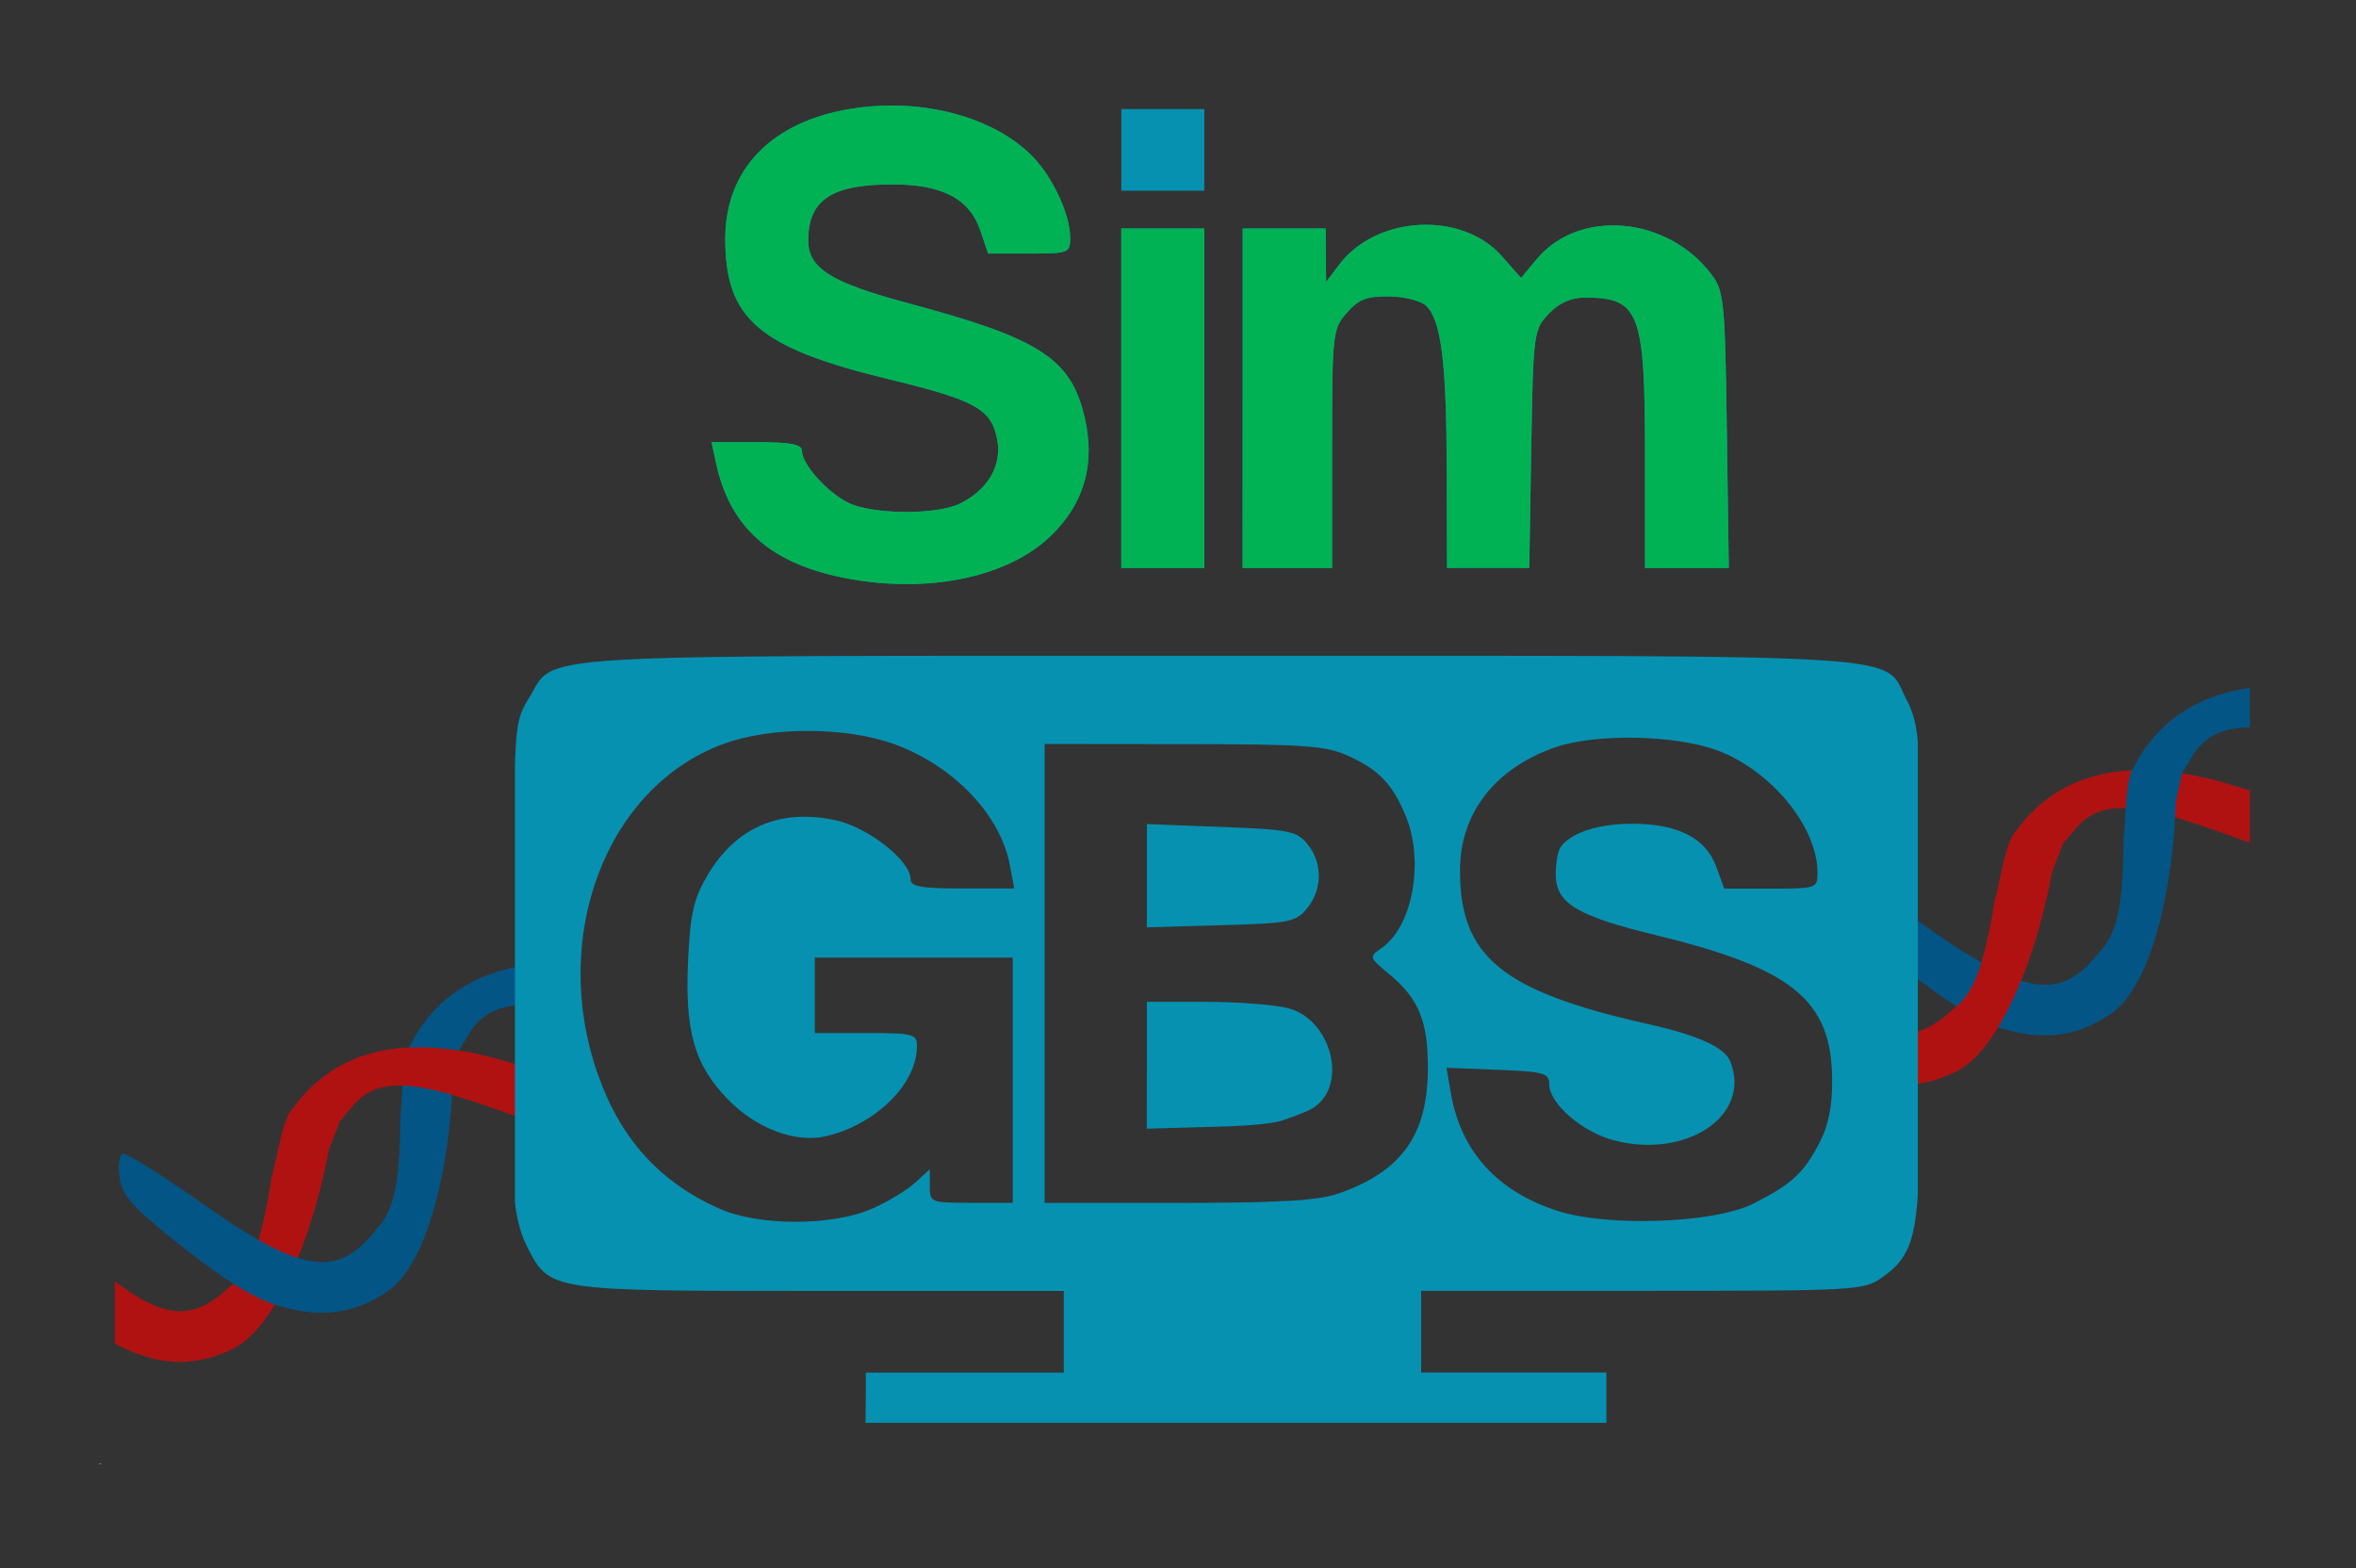 <?xml version="1.0" encoding="UTF-8" standalone="no"?>
<!-- Created with Inkscape (http://www.inkscape.org/) -->

<svg
   xmlns:dc="http://purl.org/dc/elements/1.1/"
   xmlns:cc="http://creativecommons.org/ns#"
   xmlns:rdf="http://www.w3.org/1999/02/22-rdf-syntax-ns#"
   xmlns:svg="http://www.w3.org/2000/svg"
   xmlns="http://www.w3.org/2000/svg"
   xmlns:sodipodi="http://sodipodi.sourceforge.net/DTD/sodipodi-0.dtd"
   xmlns:inkscape="http://www.inkscape.org/namespaces/inkscape"
   width="88.635mm"
   height="59.002mm"
   viewBox="0 0 88.635 59.002"
   version="1.1"
   id="svg8"
   inkscape:version="0.92.2 (5c3e80d, 2017-08-06)"
   sodipodi:docname="drawing.svg"
   inkscape:export-filename="D:\simgbs_logo.png"
   inkscape:export-xdpi="1130.65"
   inkscape:export-ydpi="1130.65">
  <rect x="0" y="0" width="88.635" height="59.002" fill="#333333" stroke="none"/>
  <defs
     id="defs2">
    <clipPath
       clipPathUnits="userSpaceOnUse"
       id="clipPath1192">
      <rect
         style="opacity:1;fill:#000080;fill-opacity:1;stroke-width:0.265"
         id="rect1194"
         width="6.735"
         height="8.7"
         x="47.199"
         y="98.117" />
    </clipPath>
    <clipPath
       clipPathUnits="userSpaceOnUse"
       id="clipPath1192-5">
      <rect
         style="opacity:1;fill:#000080;fill-opacity:1;stroke-width:0.265"
         id="rect1194-5"
         width="6.735"
         height="8.7"
         x="47.199"
         y="98.117" />
    </clipPath>
    <clipPath
       clipPathUnits="userSpaceOnUse"
       id="clipPath1262">
      <rect
         style="opacity:1;fill:#000080;fill-opacity:1;stroke-width:0.265"
         id="rect1264"
         width="2.712"
         height="3.241"
         x="59.366"
         y="101.142" />
    </clipPath>
    <clipPath
       clipPathUnits="userSpaceOnUse"
       id="clipPath1272">
      <rect
         style="opacity:0.43;fill:#0000ff;fill-opacity:1;stroke-width:0.261"
         id="rect1274"
         width="18.615"
         height="22.31"
         x="55.724"
         y="77.079"
         transform="matrix(0.999,0.047,0,1,0,0)" />
    </clipPath>
    <clipPath
       clipPathUnits="userSpaceOnUse"
       id="clipPath1286">
      <rect
         style="opacity:0.43;fill:#0000ff;fill-opacity:1;stroke-width:0.265"
         id="rect1288"
         width="6.152"
         height="9.79"
         x="55.629"
         y="93.602" />
    </clipPath>
    <clipPath
       clipPathUnits="userSpaceOnUse"
       id="clipPath1327">
      <rect
         style="opacity:0.43;fill:#0000ff;fill-opacity:1;stroke-width:0.265"
         id="rect1329"
         width="2.58"
         height="2.315"
         x="81.426"
         y="100.348" />
    </clipPath>
    <clipPath
       clipPathUnits="userSpaceOnUse"
       id="clipPath1395">
      <rect
         style="opacity:0.546;fill:#000080;fill-opacity:1;stroke-width:0.265"
         id="rect1397"
         width="88.306"
         height="59.307"
         x="77.966"
         y="43.89" />
    </clipPath>
    <clipPath
       clipPathUnits="userSpaceOnUse"
       id="clipPath107">
      <rect
         style="opacity:0.546;fill:#0000ff;fill-opacity:1;stroke-width:0.265"
         id="rect109"
         width="82.947"
         height="58.076"
         x="78.915"
         y="42.702" />
    </clipPath>
    <clipPath
       clipPathUnits="userSpaceOnUse"
       id="clipPath113">
      <rect
         style="opacity:0.546;fill:#0000ff;fill-opacity:1;stroke-width:0.265"
         id="rect115"
         width="82.815"
         height="56.753"
         x="77.391"
         y="44.455" />
    </clipPath>
    <clipPath
       clipPathUnits="userSpaceOnUse"
       id="clipPath141">
      <rect
         style="opacity:0.546;fill:#0000ff;fill-opacity:1;stroke-width:0.094"
         id="rect143"
         width="5.5"
         height="10.559"
         x="79.242"
         y="88.067" />
    </clipPath>
  </defs>
  <sodipodi:namedview
     id="base"
     pagecolor="#ffffff"
     bordercolor="#666666"
     borderopacity="1.0"
     inkscape:pageopacity="0.0"
     inkscape:pageshadow="2"
     inkscape:zoom="2"
     inkscape:cx="171.12878"
     inkscape:cy="64.000002"
     inkscape:document-units="mm"
     inkscape:current-layer="layer1"
     showgrid="false"
     inkscape:window-width="1366"
     inkscape:window-height="705"
     inkscape:window-x="-8"
     inkscape:window-y="-8"
     inkscape:window-maximized="1" />
  <g
     inkscape:label="Layer 1"
     inkscape:groupmode="layer"
     id="layer1"
     transform="translate(-77.787,-44.058)">
    <path
       style="fill:#01b254;fill-opacity:1;stroke-width:0.062"
       d=""
       id="path874"
       inkscape:connector-curvature="0"
       transform="scale(0.265)" />
    <path
       style="fill:#ffffff;fill-opacity:1;stroke-width:0.011"
       d=""
       id="path1085"
       inkscape:connector-curvature="0"
       transform="scale(0.265)" />
    <g
       id="g1282"
       transform="matrix(2.838,0,0,2.794,-76.349,-187.027)"
       clip-path="url(#clipPath1286)">
      <path
         transform="scale(0.265)"
         inkscape:connector-curvature="0"
         id="path854"
         d="m 203.207,387.775 c -0.123,-0.006 -0.114,0.011 -0.131,-0.257 l -0.01,-0.15 0.054,0.11 c 0.078,0.16 0.141,0.223 0.263,0.268 l 0.103,0.038 -0.087,-0.002 c -0.048,-0.001 -0.134,-0.005 -0.193,-0.008 z"
         style="fill:#ffffff;fill-opacity:1;stroke-width:0.016" />
      <path
         transform="scale(0.265)"
         inkscape:connector-curvature="0"
         id="path856"
         d="m 205.775,387.856 c 0.609,-0.094 1.234,-0.269 1.768,-0.496 0.382,-0.162 0.51,-0.225 1.038,-0.51 0.496,-0.267 0.596,-0.309 0.829,-0.35 0.14,-0.025 0.446,-0.029 0.579,-0.008 l 0.079,0.012 -0.11,0.002 c -0.43,0.009 -0.768,0.134 -1.626,0.601 -0.681,0.371 -0.998,0.512 -1.405,0.624 -0.339,0.093 -0.796,0.152 -1.141,0.148 l -0.153,-0.002 z"
         style="fill:#ffffff;fill-opacity:1;stroke-width:0.016" />
      <g
         transform="translate(8.635,-3.967)"
         clip-path="url(#clipPath1192)"
         id="g1176">
        <path
           sodipodi:nodetypes="ccssccccccccccccssccsccscc"
           inkscape:connector-curvature="0"
           id="path979-9-5"
           d="m 47.271,104.806 c -0.292,-0.146 -0.66,-0.463 -1.117,-0.964 -0.589,-0.645 -0.681,-0.788 -0.681,-1.053 0,-0.169 0.042,-0.306 0.094,-0.306 0.052,0 0.499,0.394 0.995,0.876 1.176,1.144 1.6,1.169 2.165,0.64 0.223,-0.178 0.394,-0.44 0.548,-1.46 0.078,-0.265 0.199,-1.15 0.371,-0.893 0.474,-0.314 1.06,-1.221 0.391,0.507 -0.203,1.124 -0.688,2.403 -1.286,2.692 -0.491,0.238 -0.947,0.226 -1.479,-0.039 z m 2.524,-3.041 -0.313,0.008 0.04,-0.122 c 0.522,-0.774 1.444,-1.142 2.966,-0.65 0.504,0.163 1.03,0.263 1.22,0.263 0.486,0 0.729,-0.242 1.038,-1.327 l 0.252,-0.884 0.024,0.928 c 0.027,1.024 -0.033,1.256 -0.417,1.624 -0.237,0.227 -0.348,0.342 -0.996,0.34 -0.561,-0.001 -0.79,-0.136 -1.419,-0.358 -1.043,-0.368 -1.515,-0.418 -1.848,-0.011 -0.393,0.478 -0.387,0.499 -0.546,0.189 z"
           style="fill:#b01212;stroke-width:0.085" />
        <path
           sodipodi:nodetypes="ccssccccccccccccssccsccscc"
           inkscape:connector-curvature="0"
           id="path979-9-4-8"
           d="m 49.343,104.25 c -0.311,-0.1 -0.722,-0.358 -1.249,-0.785 -0.679,-0.549 -0.792,-0.677 -0.832,-0.938 -0.025,-0.167 -0.004,-0.309 0.047,-0.317 0.051,-0.008 0.553,0.315 1.115,0.717 1.334,0.954 1.758,0.915 2.237,0.307 0.193,-0.21 0.323,-0.494 0.322,-1.526 0.037,-0.273 0.024,-1.167 0.232,-0.939 0.421,-0.381 0.864,-1.367 0.462,0.442 -0.032,1.141 -0.319,2.479 -0.866,2.855 -0.45,0.309 -0.903,0.366 -1.468,0.184 z m 2.038,-3.386 -0.308,0.055 0.021,-0.127 c 0.399,-0.844 1.256,-1.346 2.835,-1.088 0.523,0.085 1.058,0.105 1.245,0.077 0.481,-0.073 0.684,-0.348 0.827,-1.468 l 0.116,-0.912 0.163,0.913 c 0.18,1.009 0.156,1.246 -0.168,1.668 -0.2,0.26 -0.292,0.39 -0.933,0.486 -0.555,0.083 -0.802,-0.016 -1.456,-0.14 -1.087,-0.207 -1.56,-0.185 -1.829,0.267 -0.316,0.532 -0.307,0.551 -0.512,0.269 z"
           style="fill:#035585;fill-opacity:1;stroke-width:0.085" />
      </g>
      <path
         transform="translate(-0.619,-5.63)"
         clip-path="url(#clipPath1262)"
         style="fill:#b01212;stroke-width:0.085"
         d="m 56.526,106.469 c -0.292,-0.146 -0.66,-0.463 -1.117,-0.964 -0.589,-0.645 -0.681,-0.788 -0.681,-1.053 0,-0.169 0.042,-0.306 0.094,-0.306 0.052,0 0.499,0.394 0.995,0.876 1.176,1.144 1.6,1.169 2.165,0.64 0.223,-0.178 0.394,-0.44 0.548,-1.46 0.078,-0.265 0.199,-1.15 0.371,-0.893 0.474,-0.314 1.06,-1.221 0.391,0.507 -0.203,1.124 -0.688,2.403 -1.286,2.692 -0.491,0.238 -0.947,0.226 -1.479,-0.039 z m 2.524,-3.041 -0.313,0.008 0.04,-0.122 c 0.522,-0.774 1.444,-1.142 2.966,-0.65 0.504,0.163 1.03,0.263 1.22,0.263 0.486,0 0.729,-0.242 1.038,-1.327 l 0.252,-0.884 0.024,0.928 c 0.027,1.024 -0.033,1.256 -0.417,1.624 -0.237,0.227 -0.348,0.342 -0.996,0.34 -0.561,-0.001 -0.79,-0.136 -1.419,-0.358 -1.043,-0.368 -1.515,-0.418 -1.848,-0.011 -0.393,0.478 -0.387,0.499 -0.546,0.189 z"
         id="path979-9-5-0"
         inkscape:connector-curvature="0"
         sodipodi:nodetypes="ccssccccccccccccssccsccscc" />
    </g>
    <g
       id="g1335"
       transform="matrix(2.838,0,0,2.794,-78.068,-185.204)"
       clip-path="url(#clipPath141)">
      <g
         transform="translate(32.083,-8.354)"
         clip-path="url(#clipPath1192-5)"
         id="g1176-3">
        <path
           sodipodi:nodetypes="ccssccccccccccccssccsccscc"
           inkscape:connector-curvature="0"
           id="path979-9-5-4"
           d="m 47.271,104.806 c -0.292,-0.146 -0.66,-0.463 -1.117,-0.964 -0.589,-0.645 -0.681,-0.788 -0.681,-1.053 0,-0.169 0.042,-0.306 0.094,-0.306 0.052,0 0.499,0.394 0.995,0.876 1.176,1.144 1.6,1.169 2.165,0.64 0.223,-0.178 0.394,-0.44 0.548,-1.46 0.078,-0.265 0.199,-1.15 0.371,-0.893 0.474,-0.314 1.06,-1.221 0.391,0.507 -0.203,1.124 -0.688,2.403 -1.286,2.692 -0.491,0.238 -0.947,0.226 -1.479,-0.039 z m 2.524,-3.041 -0.313,0.008 0.04,-0.122 c 0.522,-0.774 1.444,-1.142 2.966,-0.65 0.504,0.163 1.03,0.263 1.22,0.263 0.486,0 0.729,-0.242 1.038,-1.327 l 0.252,-0.884 0.024,0.928 c 0.027,1.024 -0.033,1.256 -0.417,1.624 -0.237,0.227 -0.348,0.342 -0.996,0.34 -0.561,-0.001 -0.79,-0.136 -1.419,-0.358 -1.043,-0.368 -1.515,-0.418 -1.848,-0.011 -0.393,0.478 -0.387,0.499 -0.546,0.189 z"
           style="fill:#b01212;stroke-width:0.085" />
        <path
           sodipodi:nodetypes="ccssccccccccccccssccsccscc"
           inkscape:connector-curvature="0"
           id="path979-9-4-8-6"
           d="m 49.343,104.25 c -0.311,-0.1 -0.722,-0.358 -1.249,-0.785 -0.679,-0.549 -0.792,-0.677 -0.832,-0.938 -0.025,-0.167 -0.004,-0.309 0.047,-0.317 0.051,-0.008 0.553,0.315 1.115,0.717 1.334,0.954 1.758,0.915 2.237,0.307 0.193,-0.21 0.323,-0.494 0.322,-1.526 0.037,-0.273 0.024,-1.167 0.232,-0.939 0.421,-0.381 0.864,-1.367 0.462,0.442 -0.032,1.141 -0.319,2.479 -0.866,2.855 -0.45,0.309 -0.903,0.366 -1.468,0.184 z m 2.038,-3.386 -0.308,0.055 0.021,-0.127 c 0.399,-0.844 1.256,-1.346 2.835,-1.088 0.523,0.085 1.058,0.105 1.245,0.077 0.481,-0.073 0.684,-0.348 0.827,-1.468 l 0.116,-0.912 0.163,0.913 c 0.18,1.009 0.156,1.246 -0.168,1.668 -0.2,0.26 -0.292,0.39 -0.933,0.486 -0.555,0.083 -0.802,-0.016 -1.456,-0.14 -1.087,-0.207 -1.56,-0.185 -1.829,0.267 -0.316,0.532 -0.307,0.551 -0.512,0.269 z"
           style="fill:#035585;fill-opacity:1;stroke-width:0.085" />
      </g>
      <path
         transform="translate(-1.527,-5.882)"
         clip-path="url(#clipPath1327)"
         style="fill:#b01212;stroke-width:0.085"
         d="m 80.881,102.333 c -0.292,-0.146 -0.66,-0.463 -1.117,-0.964 -0.589,-0.645 -0.681,-0.788 -0.681,-1.053 0,-0.169 0.042,-0.306 0.094,-0.306 0.052,0 0.499,0.394 0.995,0.876 1.176,1.144 1.6,1.169 2.165,0.64 0.223,-0.178 0.394,-0.44 0.548,-1.46 0.078,-0.265 0.199,-1.15 0.371,-0.893 0.474,-0.314 1.06,-1.221 0.391,0.507 -0.203,1.124 -0.688,2.403 -1.286,2.692 -0.491,0.238 -0.947,0.226 -1.479,-0.039 z m 2.524,-3.041 -0.313,0.008 0.04,-0.122 c 0.522,-0.774 1.444,-1.142 2.966,-0.65 0.504,0.163 1.03,0.263 1.22,0.263 0.486,0 0.729,-0.242 1.038,-1.327 l 0.252,-0.884 0.024,0.928 c 0.027,1.024 -0.033,1.256 -0.417,1.624 -0.237,0.227 -0.348,0.342 -0.996,0.34 -0.561,-10e-4 -0.79,-0.136 -1.419,-0.358 -1.043,-0.368 -1.515,-0.418 -1.848,-0.011 -0.393,0.478 -0.387,0.499 -0.546,0.189 z"
         id="path979-9-5-4-9"
         inkscape:connector-curvature="0"
         sodipodi:nodetypes="ccssccccccccccccssccsccscc" />
    </g>
    <g
       id="g908"
       transform="matrix(2.838,0,0,2.794,-60.826,-179.218)"
       clip-path="url(#clipPath1272)">
      <g
         transform="translate(-21.894,19.146)"
         id="g844">
        <path
           inkscape:connector-curvature="0"
           id="path850"
           d="m 82.213,79.59 v -0.339 h 1.312 1.312 v -0.55 -0.55 h -3.222 c -3.61,0 -3.586,0.004 -3.89,-0.591 -0.104,-0.205 -0.17,-0.5 -0.17,-0.764 0,-0.425 -0.005,-0.433 -0.358,-0.591 -0.197,-0.088 -0.372,-0.146 -0.39,-0.128 -0.018,0.018 -0.085,0.283 -0.149,0.588 -0.146,0.699 -0.465,1.335 -0.782,1.56 -0.403,0.287 -0.968,0.401 -1.405,0.284 -0.344,-0.092 -0.406,-0.083 -0.757,0.114 -0.311,0.174 -0.475,0.209 -0.875,0.188 l -0.492,-0.026 -0.026,-0.366 c -0.025,-0.342 -0.016,-0.36 0.143,-0.275 0.237,0.127 0.71,0.113 0.9,-0.027 0.152,-0.111 0.138,-0.142 -0.271,-0.614 -0.237,-0.273 -0.511,-0.569 -0.61,-0.658 -0.203,-0.183 -0.259,-0.812 -0.073,-0.813 0.058,-2.54e-4 0.417,0.324 0.798,0.72 0.381,0.396 0.716,0.72 0.744,0.72 0.028,0 0.223,-0.371 0.434,-0.825 0.549,-1.183 0.895,-1.494 1.612,-1.45 0.34,0.021 0.392,-0.002 0.533,-0.234 0.188,-0.309 0.553,-0.609 0.824,-0.677 l 0.198,-0.05 4.23e-4,-1.875 c 4.23e-4,-1.805 0.008,-1.887 0.195,-2.195 0.367,-0.606 -0.249,-0.568 9.132,-0.568 9.428,0 8.807,-0.04 9.129,0.591 0.144,0.283 0.17,0.499 0.17,1.429 v 1.095 l 0.305,0.268 c 0.168,0.147 0.318,0.255 0.333,0.24 0.015,-0.015 0.144,-0.329 0.285,-0.696 0.336,-0.873 0.646,-1.309 1.066,-1.5 0.374,-0.17 0.929,-0.203 1.264,-0.075 0.175,0.067 0.273,0.044 0.515,-0.12 0.342,-0.232 0.855,-0.341 1.225,-0.259 0.23,0.05 0.256,0.089 0.256,0.376 v 0.32 l -0.318,-0.084 c -0.248,-0.065 -0.39,-0.053 -0.647,0.055 l -0.33,0.139 0.491,0.528 c 0.27,0.291 0.561,0.592 0.647,0.669 0.104,0.094 0.156,0.258 0.156,0.492 v 0.351 l -0.26,-0.153 c -0.143,-0.084 -0.489,-0.41 -0.768,-0.724 -0.28,-0.314 -0.543,-0.572 -0.586,-0.572 -0.042,0 -0.267,0.397 -0.499,0.881 -0.266,0.556 -0.509,0.944 -0.658,1.05 -0.365,0.26 -0.902,0.377 -1.265,0.277 -0.28,-0.077 -0.334,-0.063 -0.586,0.158 -0.152,0.134 -0.356,0.268 -0.452,0.299 -0.166,0.053 -0.175,0.116 -0.175,1.323 0,1.414 -0.073,1.714 -0.49,2.011 -0.25,0.178 -0.324,0.182 -3.185,0.182 h -2.929 v 0.55 0.55 h 1.228 1.228 v 0.339 0.339 h -4.911 -4.911 z m -6.673,-1.92 c 0.233,-0.223 0.491,-0.88 0.624,-1.585 0.055,-0.293 0.048,-0.305 -0.187,-0.305 -0.408,0 -0.621,0.236 -1.056,1.169 -0.32,0.686 -0.391,0.909 -0.308,0.965 0.187,0.127 0.675,-0.002 0.928,-0.244 z m 6.758,-0.627 c 0.21,-0.095 0.467,-0.253 0.572,-0.352 l 0.191,-0.179 v 0.226 c 0,0.222 0.01,0.226 0.55,0.226 h 0.55 v -1.651 -1.651 h -1.312 -1.312 v 0.508 0.508 h 0.677 c 0.632,0 0.677,0.012 0.677,0.178 0,0.508 -0.55,1.059 -1.21,1.212 -0.403,0.093 -0.918,-0.104 -1.294,-0.495 -0.448,-0.466 -0.576,-0.922 -0.529,-1.894 0.03,-0.618 0.075,-0.816 0.261,-1.133 0.375,-0.64 0.956,-0.893 1.689,-0.735 0.432,0.093 0.999,0.544 0.999,0.796 0,0.099 0.14,0.124 0.687,0.124 h 0.687 l -0.059,-0.318 c -0.125,-0.672 -0.74,-1.328 -1.518,-1.62 -0.648,-0.242 -1.645,-0.246 -2.282,-0.007 -1.547,0.579 -2.301,2.589 -1.664,4.439 0.301,0.874 0.818,1.457 1.612,1.817 0.524,0.238 1.504,0.237 2.03,-9.99e-4 z m 11.684,-0.07 c 0.504,-0.259 0.661,-0.406 0.87,-0.811 0.122,-0.237 0.174,-0.494 0.171,-0.858 -0.007,-1.068 -0.522,-1.496 -2.335,-1.944 -1.055,-0.261 -1.331,-0.431 -1.329,-0.823 6.78e-4,-0.148 0.029,-0.311 0.064,-0.362 0.129,-0.193 0.5,-0.316 0.951,-0.316 0.604,5.93e-4 0.973,0.192 1.112,0.577 l 0.107,0.297 h 0.618 c 0.605,0 0.618,-0.005 0.618,-0.214 0,-0.619 -0.616,-1.38 -1.333,-1.649 -0.556,-0.208 -1.611,-0.228 -2.143,-0.04 -0.799,0.282 -1.26,0.885 -1.263,1.649 -0.004,1.17 0.551,1.634 2.488,2.077 0.678,0.155 1.023,0.315 1.097,0.509 0.279,0.728 -0.586,1.316 -1.554,1.055 -0.414,-0.112 -0.848,-0.495 -0.848,-0.75 0,-0.153 -0.066,-0.172 -0.681,-0.197 l -0.681,-0.028 0.057,0.339 c 0.131,0.783 0.61,1.323 1.41,1.587 0.672,0.222 2.087,0.169 2.605,-0.098 z m -5.508,-0.132 c 0.844,-0.298 1.19,-0.792 1.19,-1.696 0,-0.633 -0.122,-0.932 -0.517,-1.264 -0.263,-0.222 -0.265,-0.229 -0.099,-0.346 0.417,-0.292 0.574,-1.181 0.316,-1.797 -0.175,-0.42 -0.356,-0.609 -0.759,-0.794 -0.295,-0.136 -0.575,-0.156 -2.18,-0.157 l -1.841,-0.002 v 3.09 3.09 h 1.767 c 1.343,0 1.852,-0.03 2.122,-0.125 z m -2.535,-1.73 v -0.854 l 0.783,5.08e-4 c 0.431,2.54e-4 0.925,0.04 1.098,0.088 0.609,0.169 0.823,1.176 0.205,1.399 0,0 -0.234,0.101 -0.358,0.129 -0.245,0.053 -0.748,0.064 -0.748,0.064 l -0.981,0.028 z m 0,-2.551 V 71.864 l 0.986,0.038 c 0.902,0.035 0.999,0.054 1.143,0.232 0.202,0.25 0.2,0.611 -0.005,0.864 -0.15,0.186 -0.231,0.202 -1.143,0.228 l -0.981,0.028 z m -8.398,2.488 -0.027,-0.225 -0.275,0.232 c -0.151,0.128 -0.275,0.267 -0.275,0.309 0,0.042 0.124,0.128 0.275,0.19 0.262,0.108 0.276,0.104 0.302,-0.084 0.015,-0.109 0.015,-0.299 0,-0.422 z m 18.891,-1.166 c 0.08,-0.097 0.066,-0.14 -0.074,-0.215 -0.155,-0.083 -0.175,-0.07 -0.175,0.121 0,0.24 0.098,0.276 0.249,0.094 z m 1.667,-0.355 c 0.245,-0.116 0.358,-0.279 0.716,-1.029 0.465,-0.973 0.456,-1.077 -0.082,-0.999 -0.484,0.071 -0.717,0.38 -1.146,1.518 -0.188,0.5 -0.195,0.556 -0.066,0.59 0.246,0.065 0.279,0.06 0.577,-0.081 z M 82.114,68.582 c -1.107,-0.173 -1.694,-0.666 -1.888,-1.586 l -0.058,-0.275 h 0.599 c 0.45,0 0.599,0.029 0.599,0.116 0,0.178 0.325,0.55 0.609,0.697 0.311,0.161 1.166,0.171 1.479,0.017 0.376,-0.184 0.567,-0.514 0.501,-0.865 -0.077,-0.411 -0.287,-0.53 -1.43,-0.811 -1.73,-0.425 -2.175,-0.812 -2.175,-1.893 0,-0.938 0.616,-1.581 1.677,-1.752 0.932,-0.15 1.889,0.11 2.404,0.652 0.266,0.28 0.491,0.778 0.491,1.085 0,0.207 -0.018,0.214 -0.544,0.214 h -0.544 l -0.1,-0.303 c -0.143,-0.433 -0.504,-0.628 -1.166,-0.628 -0.808,-4.8e-4 -1.118,0.208 -1.118,0.754 0,0.378 0.301,0.568 1.346,0.852 1.662,0.452 2.096,0.721 2.291,1.423 0.188,0.678 0.044,1.252 -0.43,1.712 -0.539,0.523 -1.518,0.751 -2.544,0.591 z m 3.486,-2.453 v -2.286 h 0.55 0.55 v 2.286 2.286 h -0.55 -0.55 z m 1.609,0 v -2.286 h 0.55 0.55 l 0.003,0.36 0.003,0.36 0.175,-0.235 c 0.493,-0.66 1.623,-0.721 2.151,-0.115 l 0.258,0.296 0.208,-0.253 c 0.561,-0.684 1.734,-0.579 2.317,0.207 0.165,0.222 0.179,0.366 0.203,2.095 l 0.026,1.857 H 93.097 92.542 V 66.886 c 0,-1.918 -0.073,-2.112 -0.796,-2.112 -0.186,0 -0.341,0.071 -0.48,0.218 -0.2,0.213 -0.206,0.259 -0.232,1.82 l -0.026,1.602 h -0.545 -0.545 l -0.004,-1.333 c -0.004,-1.432 -0.073,-1.997 -0.27,-2.194 -0.069,-0.069 -0.288,-0.126 -0.492,-0.129 -0.298,-0.004 -0.406,0.038 -0.563,0.222 -0.189,0.219 -0.195,0.279 -0.195,1.831 v 1.604 h -0.593 -0.593 z m -1.609,-3.344 v -0.55 h 0.55 0.55 v 0.55 0.55 h -0.55 -0.55 z"
           style="fill:#0691b1;stroke-width:0.085"
           sodipodi:nodetypes="ccccccscscscsccccccccccsssccccccsssccscscccsccccccscccscccccsssccccccccccccscsccccsscccccccsscscccssccscsscccccscscccsscccccsscccscccsscscccccsccccccssccccccccccccccsccccccsccsccccccccsscccssssssccssscccccccccccccccccccccccsscccsscscccccccsccccccccccccc" />
        <path
           sodipodi:nodetypes="ccccscccccscsccccccccsccccccccscsccccccsscccssssssccssscccccccccccccccccccccccsscccsscscccccccscccc"
           inkscape:connector-curvature="0"
           id="path848"
           d="m 96.183,74.407 c 0,-0.155 0.075,-0.347 0.177,-0.456 l 0.177,-0.189 -0.177,-0.095 c -0.144,-0.077 -0.177,-0.175 -0.177,-0.524 v -0.429 l 0.307,0.269 c 0.169,0.148 0.335,0.238 0.37,0.199 0.035,-0.039 0.166,-0.344 0.291,-0.679 0.487,-1.298 1.196,-1.811 2.145,-1.556 0.312,0.084 0.376,0.073 0.65,-0.113 0.348,-0.236 0.858,-0.345 1.231,-0.263 0.23,0.05 0.256,0.089 0.256,0.376 v 0.32 l -0.318,-0.084 c -0.248,-0.065 -0.39,-0.053 -0.645,0.054 l -0.328,0.138 0.651,0.717 c 0.599,0.66 0.649,0.742 0.624,1.037 l -0.026,0.32 -0.771,-0.741 c -0.424,-0.407 -0.795,-0.741 -0.824,-0.741 -0.03,0 -0.244,0.397 -0.476,0.881 -0.266,0.556 -0.509,0.944 -0.658,1.05 -0.363,0.258 -0.902,0.377 -1.262,0.278 -0.273,-0.075 -0.337,-0.059 -0.613,0.154 -0.484,0.375 -0.604,0.39 -0.604,0.074 z m 1.916,-0.882 c 0.244,-0.116 0.358,-0.279 0.713,-1.022 0.232,-0.486 0.4,-0.919 0.373,-0.963 -0.073,-0.118 -0.524,-0.095 -0.785,0.04 -0.267,0.138 -0.508,0.538 -0.813,1.352 -0.26,0.691 -0.253,0.625 -0.07,0.672 0.253,0.066 0.284,0.062 0.583,-0.08 z M 82.114,68.582 c -1.107,-0.173 -1.694,-0.666 -1.888,-1.586 l -0.058,-0.275 h 0.599 c 0.45,0 0.599,0.029 0.599,0.116 0,0.178 0.325,0.55 0.609,0.697 0.311,0.161 1.166,0.171 1.479,0.017 0.376,-0.184 0.567,-0.514 0.501,-0.865 -0.077,-0.411 -0.287,-0.53 -1.43,-0.811 -1.73,-0.425 -2.175,-0.812 -2.175,-1.893 0,-0.938 0.616,-1.581 1.677,-1.752 0.932,-0.15 1.889,0.11 2.404,0.652 0.266,0.28 0.491,0.778 0.491,1.085 0,0.207 -0.018,0.214 -0.544,0.214 h -0.544 l -0.1,-0.303 c -0.143,-0.433 -0.504,-0.628 -1.166,-0.628 -0.808,-4.8e-4 -1.118,0.208 -1.118,0.754 0,0.378 0.301,0.568 1.346,0.852 1.662,0.452 2.096,0.721 2.291,1.423 0.188,0.678 0.044,1.252 -0.43,1.712 -0.539,0.523 -1.518,0.751 -2.544,0.591 z m 3.486,-2.453 v -2.286 h 0.55 0.55 v 2.286 2.286 h -0.55 -0.55 z m 1.609,0 v -2.286 h 0.55 0.55 l 0.003,0.36 0.003,0.36 0.175,-0.235 c 0.493,-0.66 1.623,-0.721 2.151,-0.115 l 0.258,0.296 0.208,-0.253 c 0.561,-0.684 1.734,-0.579 2.317,0.207 0.165,0.222 0.179,0.366 0.203,2.095 l 0.026,1.857 H 93.097 92.542 V 66.886 c 0,-1.918 -0.073,-2.112 -0.796,-2.112 -0.186,0 -0.341,0.071 -0.48,0.218 -0.2,0.213 -0.206,0.259 -0.232,1.82 l -0.026,1.602 h -0.545 -0.545 l -0.004,-1.333 c -0.004,-1.432 -0.073,-1.997 -0.27,-2.194 -0.069,-0.069 -0.288,-0.126 -0.492,-0.129 -0.298,-0.004 -0.406,0.038 -0.563,0.222 -0.189,0.219 -0.195,0.279 -0.195,1.831 v 1.604 h -0.593 -0.593 z"
           style="fill:#01b254;fill-opacity:1;stroke-width:0.085" />
        <path
           sodipodi:nodetypes="csccccscccccsssssccccscccscccsccccsccscccccccccccccccsscccccsccccscc"
           inkscape:connector-curvature="0"
           id="path846"
           d="m 72.413,78.772 c -0.058,-0.023 -0.106,-0.175 -0.106,-0.338 0,-0.269 0.017,-0.289 0.191,-0.228 0.28,0.099 0.711,0.059 0.915,-0.083 0.161,-0.112 0.205,-0.107 0.451,0.056 l 0.273,0.181 -0.428,0.23 c -0.405,0.218 -0.998,0.301 -1.295,0.181 z m 1.788,-1.059 c -0.176,-0.2 -0.248,-0.238 -0.194,-0.303 0.044,-0.053 0.259,-0.453 0.499,-0.93 0.378,-0.751 0.486,-0.897 0.812,-1.087 0.319,-0.187 0.442,-0.213 0.82,-0.172 0.526,0.057 0.826,0.135 0.826,0.214 0,0.032 0.133,0.106 0.296,0.165 0.26,0.094 0.296,0.142 0.296,0.398 0,0.16 -0.014,0.291 -0.032,0.291 -0.018,0 -0.178,-0.061 -0.357,-0.136 -0.207,-0.087 -0.336,-0.104 -0.354,-0.048 -0.016,0.048 -0.101,0.016 -0.189,-0.071 -0.198,-0.198 -0.716,-0.302 -1,-0.202 -0.203,0.098 -0.583,0.931 -0.98,1.808 -0.106,0.233 -0.068,0.072 -0.054,0.21 0.088,0.132 -0.242,-0.073 -0.389,-0.137 z m 2.847,-2.557 c 0,-0.018 0.067,-0.084 0.148,-0.148 0.134,-0.105 0.137,-0.102 0.032,0.032 -0.111,0.141 -0.18,0.186 -0.18,0.116 z m 19.135,-0.748 c 0,-0.154 0.075,-0.346 0.177,-0.455 0.169,-0.18 0.187,-0.182 0.423,-0.048 0.135,0.077 0.247,0.167 0.247,0.199 6.77e-4,0.076 -0.503,0.45 -0.698,0.518 -0.121,0.043 -0.148,0.003 -0.148,-0.215 z m 1.418,-0.207 c 0.058,-0.023 0.153,-0.023 0.212,0 0.058,0.023 0.011,0.043 -0.106,0.043 -0.116,0 -0.164,-0.019 -0.106,-0.043 z m 1.037,-0.315 c 0,-0.018 0.067,-0.084 0.148,-0.148 0.134,-0.105 0.137,-0.102 0.032,0.032 -0.111,0.141 -0.18,0.186 -0.18,0.116 z m -1.545,-0.44 c -0.128,-0.069 -0.233,-0.141 -0.233,-0.159 0,-0.018 0.117,-0.338 0.259,-0.712 0.967,-2.312 2.525,-1.797 3.662,-0.514 0.605,0.69 0.659,0.782 0.635,1.073 l -0.026,0.318 -0.779,-0.749 c -0.491,-0.472 -0.817,-0.725 -0.881,-0.685 -0.061,0.037 -0.08,0.028 -0.048,-0.024 0.075,-0.121 -0.569,-0.531 -0.835,-0.531 -0.539,0 -0.882,0.417 -1.308,1.587 -0.106,0.291 -0.197,0.528 -0.203,0.526 -0.006,-0.002 -0.116,-0.06 -0.244,-0.13 z m -0.836,-0.608 c -0.105,-0.134 -0.102,-0.137 0.032,-0.032 0.081,0.064 0.148,0.131 0.148,0.148 0,0.07 -0.07,0.025 -0.18,-0.116 z m 4.646,-2.279 c 0.058,-0.023 0.153,-0.023 0.212,0 0.058,0.023 0.011,0.043 -0.106,0.043 -0.116,0 -0.164,-0.019 -0.106,-0.043 z"
           style="fill:#025585;fill-opacity:1;stroke-width:0.085" />
      </g>
      <path
         id="rect880"
         d="m 74.266,88.437 h 5.589 v 6.922 h -5.589 z"
         style="fill:#ffffff;fill-opacity:1;stroke-width:0.265"
         inkscape:connector-curvature="0" />
      <path
         id="rect880-4"
         d="m 50.073,93.384 h 5.589 v 6.922 h -5.589 z"
         style="fill:#ffffff;fill-opacity:1;stroke-width:0.265"
         inkscape:connector-curvature="0" />
    </g>
    <rect
       style="opacity:0;fill:#ffffff;fill-opacity:1;stroke-width:0.745"
       id="rect1122"
       width="14.644"
       height="19.036"
       x="80.791"
       y="67.905" />
    <rect
       style="opacity:0;fill:#ffffff;fill-opacity:1;stroke-width:0.745"
       id="rect1124"
       width="10.138"
       height="16.079"
       x="80.509"
       y="65.965" />
    <rect
       style="opacity:0;fill:#ffffff;fill-opacity:1;stroke-width:0.745"
       id="rect1128"
       width="10.326"
       height="19.221"
       x="80.509"
       y="65.965" />
  </g>
</svg>
